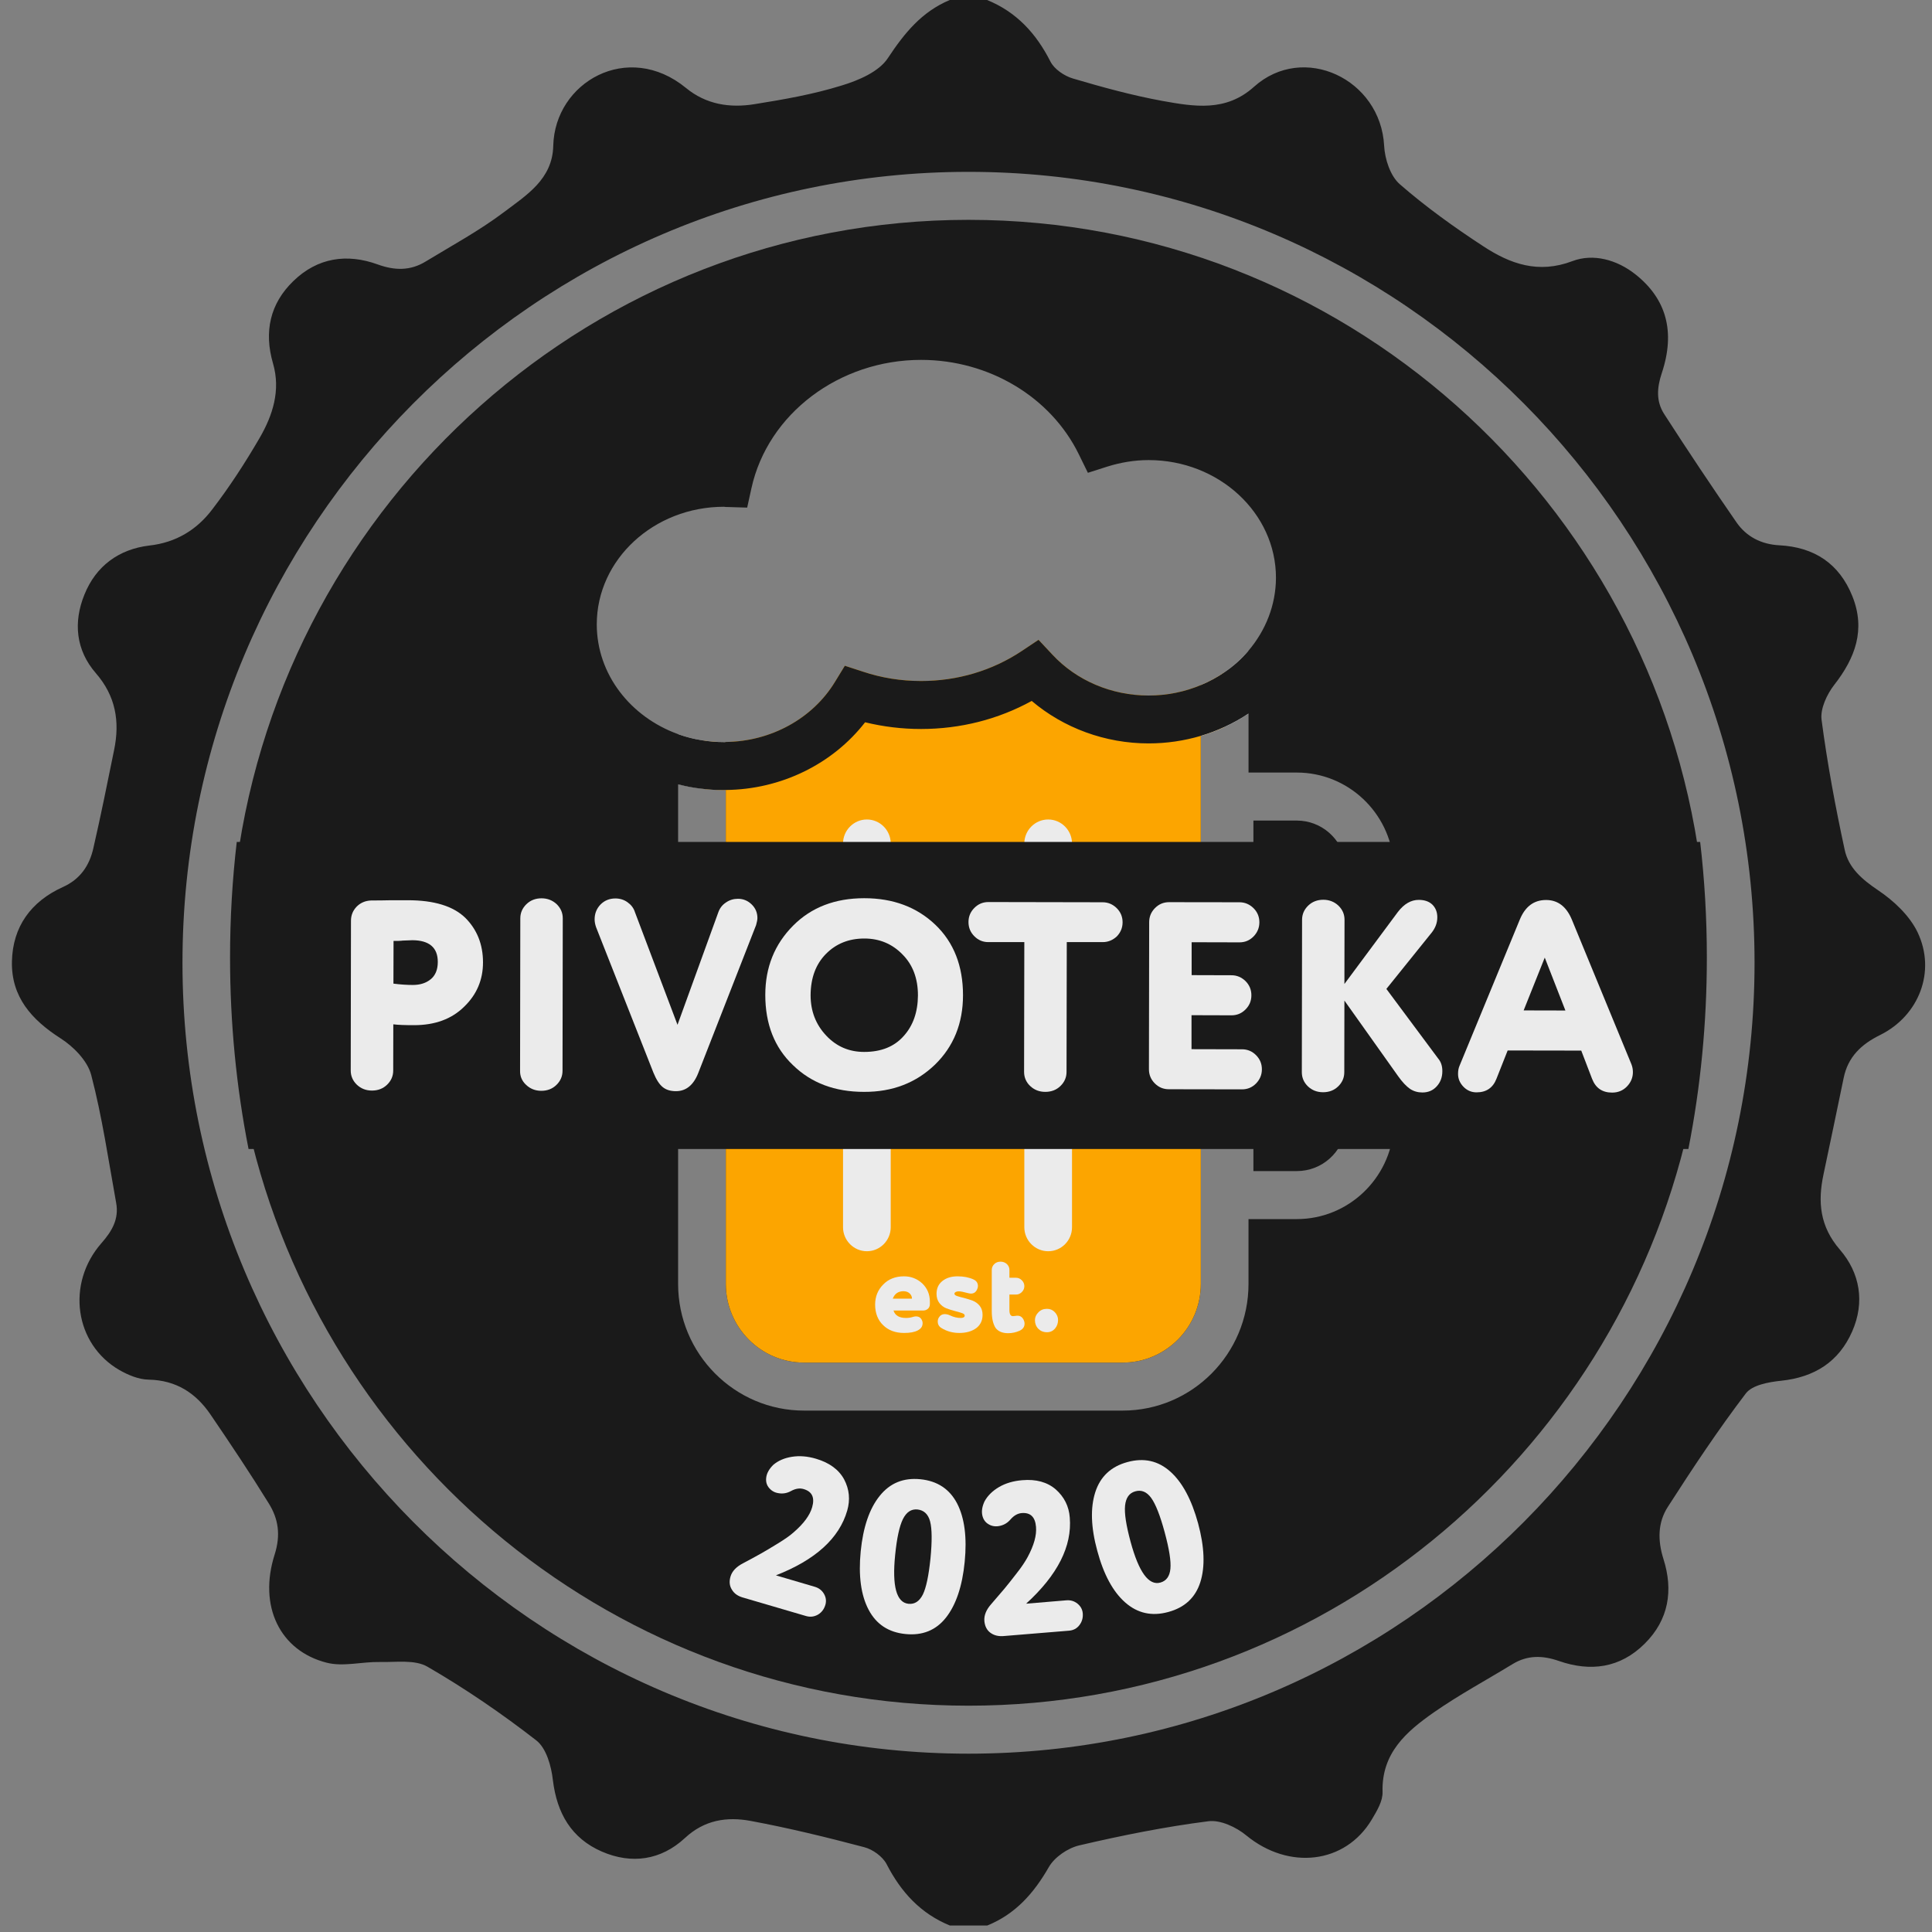 <svg width="80" height="80" viewBox="0 0 80 80" fill="none" xmlns="http://www.w3.org/2000/svg">
<rect x="0" y="0" width="80" height="80" fill="#808080" stroke="none"/>
<g clip-path="url(#clip0_2005_1323)">
<path d="M49.724 46.698V53.163C49.724 54.962 48.272 56.422 46.484 56.422H33.294C31.506 56.422 30.055 54.962 30.055 53.163V46.698H49.724Z" fill="#1A1A1A"/>
<path d="M55.728 46.698C55.6 47.712 54.741 48.492 53.699 48.492H51.901V46.698H55.728Z" fill="#1A1A1A"/>
<path d="M69.916 46.698C66.819 60.388 54.632 70.629 40.103 70.629C25.58 70.629 13.387 60.383 10.291 46.698H28.079V53.163C28.079 56.06 30.419 58.41 33.294 58.41H46.484C49.363 58.41 51.698 56.06 51.698 53.163V50.48H53.698C55.827 50.48 57.575 48.805 57.713 46.698H69.916Z" fill="#1A1A1A"/>
<path d="M55.719 35.742H51.901V33.978H53.699C54.726 33.978 55.58 34.748 55.719 35.742Z" fill="#1A1A1A"/>
<path d="M47.561 30.788C45.768 30.788 44.045 30.151 42.721 29.029C41.329 29.789 39.763 30.191 38.139 30.191C37.353 30.191 36.578 30.097 35.823 29.913C34.479 31.647 32.341 32.701 30.055 32.715V35.747H49.724V30.48C49.037 30.678 48.312 30.788 47.561 30.788Z" fill="#1A1A1A"/>
<path d="M33.378 66.917L30.751 66.147C30.548 66.087 30.4 65.983 30.306 65.824C30.208 65.67 30.188 65.491 30.247 65.287C30.311 65.063 30.484 64.879 30.761 64.735C30.998 64.611 31.245 64.477 31.511 64.328C31.689 64.229 31.911 64.094 32.188 63.925C32.479 63.747 32.706 63.593 32.864 63.449C33.279 63.091 33.536 62.743 33.63 62.41C33.743 62.012 33.63 61.764 33.279 61.66C33.111 61.61 32.939 61.64 32.756 61.739C32.603 61.824 32.44 61.858 32.267 61.834C32.094 61.814 31.961 61.744 31.857 61.625C31.744 61.501 31.704 61.347 31.729 61.173C31.753 60.994 31.852 60.825 32.015 60.661C32.222 60.482 32.479 60.373 32.79 60.323C33.102 60.273 33.432 60.298 33.788 60.403C34.341 60.566 34.731 60.85 34.953 61.257C35.171 61.67 35.21 62.102 35.082 62.549C34.751 63.697 33.768 64.591 32.129 65.232L33.734 65.704C33.907 65.754 34.035 65.853 34.119 65.998C34.203 66.142 34.222 66.296 34.178 66.45C34.124 66.634 34.02 66.768 33.872 66.857C33.714 66.947 33.551 66.966 33.378 66.917Z" fill="#EBEBEB"/>
<path d="M36.425 61.943C36.85 61.411 37.408 61.183 38.109 61.252C38.815 61.322 39.324 61.66 39.635 62.261C39.941 62.857 40.045 63.662 39.946 64.671C39.847 65.684 39.585 66.455 39.171 66.981C38.756 67.508 38.193 67.732 37.497 67.662C36.79 67.593 36.282 67.255 35.966 66.653C35.65 66.052 35.541 65.247 35.64 64.239C35.739 63.24 36 62.47 36.425 61.943ZM37.62 66.41C37.877 66.435 38.069 66.306 38.213 66.027C38.351 65.744 38.455 65.247 38.529 64.532C38.598 63.816 38.593 63.304 38.514 63.001C38.435 62.698 38.257 62.534 37.99 62.504C37.734 62.48 37.536 62.609 37.388 62.902C37.245 63.19 37.136 63.687 37.067 64.383C36.934 65.684 37.121 66.36 37.62 66.41Z" fill="#EBEBEB"/>
<path d="M44.267 67.523L41.541 67.747C41.334 67.761 41.156 67.717 41.008 67.607C40.86 67.498 40.781 67.334 40.761 67.126C40.741 66.892 40.835 66.658 41.042 66.425C41.215 66.226 41.403 66.007 41.6 65.774C41.729 65.62 41.892 65.411 42.089 65.158C42.302 64.889 42.455 64.656 42.554 64.472C42.815 63.985 42.929 63.573 42.899 63.225C42.865 62.812 42.667 62.624 42.307 62.653C42.134 62.668 41.981 62.758 41.843 62.917C41.729 63.051 41.586 63.14 41.418 63.18C41.25 63.22 41.097 63.205 40.959 63.13C40.81 63.051 40.717 62.927 40.677 62.753C40.638 62.579 40.667 62.385 40.766 62.171C40.894 61.933 41.097 61.734 41.368 61.575C41.64 61.416 41.961 61.322 42.327 61.292C42.904 61.242 43.368 61.371 43.719 61.675C44.065 61.983 44.262 62.37 44.297 62.837C44.396 64.025 43.793 65.217 42.489 66.405L44.154 66.266C44.331 66.251 44.484 66.296 44.618 66.405C44.751 66.514 44.82 66.644 44.835 66.807C44.85 66.996 44.8 67.16 44.692 67.299C44.588 67.433 44.445 67.508 44.267 67.523Z" fill="#EBEBEB"/>
<path d="M45.353 61.789C45.56 61.143 46.005 60.725 46.681 60.542C47.368 60.353 47.96 60.487 48.464 60.939C48.963 61.386 49.343 62.102 49.61 63.076C49.876 64.06 49.906 64.87 49.704 65.511C49.501 66.152 49.057 66.564 48.38 66.748C47.694 66.937 47.101 66.802 46.593 66.355C46.084 65.908 45.699 65.193 45.437 64.219C45.17 63.245 45.146 62.435 45.353 61.789ZM48.049 65.531C48.296 65.461 48.434 65.272 48.464 64.959C48.494 64.646 48.415 64.144 48.227 63.449C48.039 62.753 47.852 62.281 47.669 62.027C47.486 61.774 47.264 61.679 47.007 61.754C46.76 61.824 46.622 62.017 46.587 62.34C46.553 62.663 46.632 63.165 46.815 63.841C47.156 65.098 47.565 65.665 48.049 65.531Z" fill="#EBEBEB"/>
<path d="M57.719 36.035V46.435C57.719 46.524 57.714 46.609 57.714 46.698H28.079V35.742H57.709C57.719 35.841 57.719 35.94 57.719 36.035Z" fill="#EBEBEB"/>
<path d="M49.724 46.698V53.163C49.724 54.962 48.272 56.422 46.484 56.422H33.294C31.506 56.422 30.055 54.962 30.055 53.163V46.698H49.724Z" fill="#FCA500"/>
<path d="M50.711 27.831V30.102C50.395 30.251 50.064 30.37 49.723 30.474V35.742H30.054V32.711C30.029 32.715 30.005 32.715 29.98 32.715C29.669 32.715 29.368 32.696 29.066 32.661V30.653C29.363 30.703 29.664 30.728 29.98 30.728C30.005 30.728 30.029 30.728 30.054 30.723C31.921 30.703 33.649 29.754 34.573 28.238L34.983 27.568L35.728 27.811C36.503 28.07 37.313 28.199 38.138 28.199C39.644 28.199 41.086 27.771 42.311 26.956L43.002 26.494L43.575 27.106C44.578 28.184 46.029 28.8 47.56 28.8C48.331 28.8 49.066 28.646 49.723 28.368C50.074 28.219 50.405 28.04 50.711 27.831Z" fill="#FCA500"/>
<path d="M50.711 27.831C50.41 28.04 50.079 28.219 49.724 28.368V30.474C50.059 30.375 50.39 30.251 50.711 30.102C51.057 29.943 51.388 29.759 51.699 29.55V26.942C51.412 27.274 51.082 27.573 50.711 27.831ZM29.067 30.653C28.721 30.599 28.39 30.514 28.079 30.4V32.472C28.4 32.556 28.731 32.621 29.067 32.656C29.368 32.696 29.669 32.711 29.98 32.711C30.005 32.711 30.03 32.711 30.054 32.706V30.718C30.03 30.723 30.005 30.723 29.98 30.723C29.669 30.728 29.363 30.703 29.067 30.653Z" fill="#EBEBEB"/>
<path d="M40.104 9.103C24.637 9.103 11.813 20.721 9.803 35.747H28.079V32.477C28.4 32.562 28.731 32.626 29.067 32.661C29.368 32.701 29.669 32.715 29.98 32.715C30.005 32.715 30.03 32.715 30.055 32.711C32.341 32.691 34.479 31.637 35.822 29.908C36.578 30.092 37.353 30.186 38.139 30.186C39.763 30.186 41.329 29.789 42.721 29.024C44.045 30.147 45.768 30.783 47.561 30.783C48.311 30.783 49.037 30.673 49.724 30.47C50.059 30.37 50.39 30.246 50.711 30.097C51.057 29.938 51.388 29.754 51.699 29.545V31.99H53.699C55.818 31.99 57.561 33.65 57.709 35.742H70.4C68.395 20.721 55.576 9.103 40.104 9.103ZM51.699 26.942C51.413 27.279 51.082 27.578 50.711 27.831C50.41 28.04 50.079 28.219 49.724 28.368C49.067 28.646 48.331 28.8 47.561 28.8C46.03 28.8 44.578 28.184 43.576 27.106L43.003 26.494L42.311 26.956C41.087 27.771 39.645 28.199 38.139 28.199C37.314 28.199 36.499 28.07 35.729 27.811L34.983 27.568L34.573 28.238C33.65 29.754 31.921 30.703 30.055 30.723C30.03 30.728 30.005 30.728 29.98 30.728C29.669 30.728 29.363 30.703 29.067 30.653C28.721 30.599 28.39 30.514 28.079 30.4C26.109 29.689 24.711 27.921 24.711 25.853C24.711 23.17 27.072 20.984 29.98 20.984L30.015 20.989C30.05 20.994 30.089 20.994 30.124 20.994L30.939 21.019L31.116 20.214C31.793 17.138 34.746 14.902 38.139 14.902C40.948 14.902 43.511 16.437 44.672 18.812L45.047 19.578L45.857 19.319C46.415 19.145 46.988 19.051 47.561 19.051C50.465 19.051 52.835 21.237 52.835 23.925C52.83 25.063 52.405 26.107 51.699 26.942Z" fill="#1A1A1A"/>
<path d="M35.896 51.811C35.353 51.811 34.908 51.364 34.908 50.817V34.927C34.908 34.38 35.353 33.933 35.896 33.933C36.439 33.933 36.883 34.38 36.883 34.927V50.817C36.883 51.364 36.439 51.811 35.896 51.811Z" fill="#EBEBEB"/>
<path d="M43.403 51.811C42.859 51.811 42.415 51.364 42.415 50.817V34.927C42.415 34.38 42.859 33.933 43.403 33.933C43.946 33.933 44.39 34.38 44.39 34.927V50.817C44.39 51.364 43.951 51.811 43.403 51.811Z" fill="#EBEBEB"/>
<path d="M37.432 52.85C37.724 52.85 37.976 52.949 38.188 53.143C38.395 53.342 38.504 53.595 38.504 53.898V53.998C38.504 54.082 38.474 54.151 38.42 54.196C38.361 54.246 38.297 54.266 38.222 54.266H36.998C37.062 54.469 37.235 54.574 37.516 54.574C37.615 54.574 37.719 54.559 37.827 54.524C37.862 54.514 37.897 54.509 37.926 54.509C38.055 54.509 38.139 54.569 38.183 54.688C38.198 54.713 38.203 54.748 38.203 54.792C38.203 54.927 38.134 55.021 38 55.091C37.867 55.16 37.684 55.195 37.437 55.195C37.077 55.195 36.785 55.086 36.568 54.872C36.351 54.663 36.237 54.375 36.237 54.022C36.237 53.689 36.351 53.411 36.573 53.188C36.79 52.964 37.077 52.85 37.432 52.85ZM36.968 53.774H37.763C37.763 53.689 37.729 53.615 37.664 53.555C37.6 53.496 37.511 53.466 37.403 53.466C37.19 53.471 37.047 53.57 36.968 53.774Z" fill="#EBEBEB"/>
<path d="M39.724 55.195C39.447 55.195 39.2 55.125 38.983 54.991C38.879 54.927 38.83 54.837 38.83 54.718C38.83 54.663 38.844 54.609 38.874 54.559C38.928 54.465 39.012 54.415 39.126 54.415C39.185 54.415 39.254 54.43 39.333 54.465C39.486 54.539 39.635 54.574 39.778 54.574C39.891 54.574 39.946 54.539 39.946 54.474C39.946 54.43 39.906 54.395 39.827 54.37C39.748 54.34 39.649 54.316 39.536 54.286C39.422 54.256 39.309 54.221 39.19 54.176C39.077 54.132 38.978 54.057 38.899 53.958C38.82 53.853 38.78 53.729 38.78 53.575C38.78 53.352 38.859 53.173 39.022 53.044C39.185 52.914 39.393 52.85 39.649 52.85C39.906 52.85 40.128 52.894 40.311 52.979C40.435 53.038 40.494 53.128 40.494 53.252C40.494 53.297 40.484 53.337 40.464 53.381C40.41 53.506 40.326 53.565 40.203 53.565C40.168 53.565 40.118 53.555 40.059 53.54C39.901 53.496 39.783 53.471 39.694 53.471C39.645 53.471 39.605 53.481 39.57 53.501C39.536 53.52 39.521 53.545 39.521 53.57C39.521 53.61 39.56 53.645 39.639 53.669C39.718 53.694 39.817 53.724 39.931 53.749C40.044 53.779 40.158 53.814 40.277 53.858C40.39 53.903 40.489 53.973 40.568 54.072C40.647 54.171 40.686 54.296 40.686 54.445C40.686 54.673 40.602 54.857 40.43 54.991C40.247 55.125 40.015 55.195 39.724 55.195Z" fill="#EBEBEB"/>
<path d="M41.067 54.291V52.586C41.067 52.492 41.102 52.407 41.171 52.343C41.24 52.273 41.329 52.243 41.433 52.243C41.536 52.243 41.625 52.278 41.694 52.343C41.764 52.412 41.798 52.492 41.798 52.586V52.909H42.07C42.164 52.909 42.243 52.944 42.312 53.014C42.381 53.083 42.416 53.163 42.416 53.257C42.416 53.352 42.381 53.431 42.312 53.501C42.243 53.57 42.164 53.605 42.07 53.605H41.798V54.251C41.798 54.415 41.848 54.499 41.941 54.499C41.971 54.499 42.006 54.494 42.045 54.489C42.055 54.489 42.065 54.489 42.08 54.484C42.094 54.484 42.104 54.48 42.114 54.48C42.124 54.48 42.129 54.48 42.129 54.48C42.253 54.48 42.342 54.544 42.396 54.673C42.416 54.718 42.425 54.763 42.425 54.807C42.425 54.942 42.356 55.041 42.213 55.106C42.065 55.17 41.912 55.205 41.744 55.205C41.507 55.205 41.329 55.13 41.221 54.981C41.122 54.822 41.067 54.594 41.067 54.291Z" fill="#EBEBEB"/>
<path d="M43.353 54.196C43.482 54.196 43.59 54.241 43.679 54.335C43.768 54.43 43.812 54.539 43.812 54.658C43.812 54.797 43.768 54.917 43.684 55.016C43.595 55.115 43.487 55.165 43.353 55.165C43.205 55.165 43.087 55.115 42.993 55.021C42.899 54.922 42.855 54.803 42.855 54.663C42.855 54.539 42.904 54.435 42.998 54.34C43.092 54.241 43.21 54.196 43.353 54.196Z" fill="#EBEBEB"/>
<path d="M79.403 38.604C79.072 37.913 78.415 37.297 77.763 36.86C77.106 36.417 76.543 35.935 76.385 35.19C76 33.411 75.664 31.612 75.427 29.804C75.368 29.347 75.65 28.745 75.956 28.353C76.825 27.24 77.254 26.072 76.706 24.696C76.163 23.334 75.121 22.653 73.674 22.579C72.933 22.539 72.316 22.226 71.901 21.625C70.879 20.149 69.882 18.653 68.909 17.143C68.578 16.626 68.603 16.075 68.81 15.453C69.388 13.719 68.988 12.368 67.724 11.364C66.943 10.743 65.961 10.489 65.111 10.812C63.694 11.349 62.533 10.927 61.417 10.196C60.217 9.411 59.037 8.566 57.956 7.622C57.571 7.284 57.343 6.589 57.314 6.037C57.17 3.27 53.971 1.759 51.926 3.593C50.756 4.646 49.442 4.412 48.133 4.179C46.884 3.95 45.65 3.612 44.425 3.25C44.069 3.145 43.654 2.862 43.496 2.549C42.904 1.381 42.089 0.497 40.874 0H39.328C38.173 0.482 37.452 1.366 36.766 2.405C36.395 2.971 35.551 3.329 34.844 3.543C33.674 3.906 32.459 4.119 31.244 4.313C30.232 4.477 29.244 4.333 28.405 3.642C26 1.67 22.973 3.399 22.909 6.037C22.879 7.424 21.793 8.084 20.874 8.78C19.852 9.55 18.716 10.166 17.62 10.832C16.993 11.215 16.346 11.205 15.645 10.952C14.366 10.485 13.146 10.668 12.148 11.637C11.18 12.571 10.924 13.739 11.304 15.046C11.63 16.164 11.294 17.198 10.746 18.142C10.153 19.16 9.506 20.159 8.785 21.098C8.148 21.938 7.289 22.465 6.188 22.589C4.924 22.738 3.97 23.439 3.496 24.621C3.032 25.759 3.136 26.917 3.97 27.876C4.79 28.82 4.968 29.873 4.726 31.051C4.449 32.407 4.178 33.764 3.867 35.115C3.704 35.846 3.319 36.412 2.593 36.735C1.284 37.332 0.524 38.37 0.494 39.816C0.464 41.277 1.304 42.221 2.494 42.986C3.037 43.329 3.625 43.925 3.778 44.517C4.232 46.251 4.489 48.035 4.81 49.809C4.933 50.474 4.637 50.981 4.203 51.473C2.731 53.148 3.087 55.657 4.943 56.73C5.309 56.939 5.748 57.123 6.158 57.128C7.294 57.153 8.109 57.679 8.721 58.579C9.546 59.791 10.361 61.009 11.131 62.256C11.526 62.892 11.63 63.558 11.373 64.368C10.691 66.509 11.59 68.358 13.531 68.85C14.212 69.024 14.993 68.805 15.724 68.82C16.39 68.835 17.175 68.711 17.699 69.014C19.269 69.923 20.78 70.957 22.212 72.07C22.622 72.392 22.83 73.133 22.894 73.714C23.062 75.091 23.664 76.124 24.924 76.671C26.153 77.203 27.368 77.029 28.361 76.109C29.171 75.354 30.104 75.22 31.077 75.399C32.657 75.692 34.222 76.075 35.783 76.487C36.133 76.576 36.548 76.874 36.711 77.188C37.309 78.35 38.119 79.235 39.333 79.732H40.879C42.044 79.26 42.805 78.4 43.427 77.317C43.664 76.899 44.217 76.522 44.696 76.412C46.459 76 48.242 75.642 50.035 75.414C50.533 75.349 51.19 75.657 51.605 76C53.363 77.446 55.704 77.188 56.805 75.339C57.012 74.991 57.259 74.584 57.249 74.206C57.2 72.591 58.237 71.702 59.363 70.912C60.41 70.181 61.546 69.57 62.637 68.904C63.249 68.532 63.872 68.542 64.543 68.775C65.852 69.232 67.082 69.078 68.104 68.06C69.101 67.071 69.294 65.853 68.879 64.552C68.637 63.781 68.642 63.046 69.062 62.395C70.089 60.795 71.141 59.21 72.291 57.699C72.558 57.347 73.245 57.227 73.758 57.173C75.131 57.029 76.143 56.392 76.696 55.13C77.225 53.923 77.022 52.711 76.183 51.742C75.358 50.788 75.264 49.774 75.506 48.636C75.788 47.309 76.064 45.973 76.341 44.641C76.519 43.761 77.072 43.24 77.862 42.852C79.457 42.057 80.178 40.229 79.403 38.604ZM40.104 72.616C22.158 72.616 7.556 57.923 7.556 39.866C7.556 21.804 22.158 7.116 40.104 7.116C58.05 7.116 72.652 21.804 72.652 39.866C72.652 57.923 58.05 72.616 40.104 72.616Z" fill="#1A1A1A"/>
<path d="M70.677 39.647C70.677 42.375 70.415 45.029 69.912 47.578H10.292C9.788 45.024 9.526 42.37 9.526 39.647C9.526 38.027 9.62 36.427 9.803 34.867V34.862H70.4C70.583 36.422 70.677 38.022 70.677 39.647Z" fill="#1A1A1A"/>
<path d="M15.363 37.287C15.679 37.287 15.956 37.282 16.198 37.277H16.889C17.975 37.277 18.765 37.52 19.264 38.002C19.753 38.489 20 39.106 20 39.851C20 40.576 19.738 41.188 19.215 41.69C18.701 42.196 18.01 42.45 17.146 42.45C16.765 42.45 16.479 42.44 16.286 42.415L16.282 44.328C16.282 44.556 16.198 44.75 16.03 44.914C15.862 45.078 15.649 45.158 15.402 45.158C15.151 45.158 14.943 45.073 14.775 44.914C14.607 44.75 14.523 44.556 14.523 44.328L14.533 38.127C14.533 37.898 14.612 37.704 14.77 37.54C14.928 37.381 15.126 37.297 15.363 37.287ZM16.296 38.962L16.291 40.73C16.598 40.77 16.869 40.785 17.096 40.785C17.398 40.785 17.644 40.706 17.837 40.547C18.03 40.388 18.128 40.149 18.128 39.831C18.128 39.235 17.773 38.932 17.062 38.932C17.052 38.932 17.022 38.932 16.963 38.937C16.904 38.942 16.815 38.942 16.686 38.947C16.563 38.962 16.434 38.962 16.296 38.962Z" fill="#EBEBEB"/>
<path d="M21.535 44.338L21.545 38.027C21.545 37.799 21.629 37.605 21.797 37.441C21.965 37.277 22.177 37.197 22.424 37.197C22.671 37.197 22.884 37.282 23.051 37.441C23.219 37.605 23.303 37.799 23.303 38.027L23.293 44.338C23.293 44.566 23.209 44.76 23.041 44.924C22.874 45.088 22.661 45.168 22.414 45.168C22.163 45.168 21.955 45.083 21.787 44.924C21.614 44.765 21.53 44.566 21.535 44.338Z" fill="#EBEBEB"/>
<path d="M24.622 38.067C24.622 37.824 24.706 37.62 24.869 37.451C25.032 37.287 25.239 37.203 25.481 37.203C25.664 37.203 25.832 37.252 25.98 37.357C26.128 37.461 26.237 37.595 26.291 37.769L28.054 42.435L29.743 37.779C29.802 37.61 29.906 37.471 30.059 37.371C30.207 37.267 30.375 37.217 30.558 37.217C30.78 37.217 30.968 37.297 31.126 37.451C31.284 37.605 31.363 37.794 31.363 38.017C31.363 38.082 31.343 38.181 31.308 38.306L28.913 44.432C28.716 44.934 28.405 45.183 27.99 45.183C27.763 45.183 27.58 45.128 27.442 45.014C27.304 44.904 27.175 44.706 27.057 44.417L24.681 38.39C24.642 38.276 24.622 38.172 24.622 38.067Z" fill="#EBEBEB"/>
<path d="M35.777 45.212C34.572 45.212 33.595 44.845 32.839 44.109C32.069 43.379 31.689 42.405 31.689 41.197C31.689 40.055 32.074 39.101 32.839 38.331C33.595 37.57 34.577 37.193 35.787 37.193C36.982 37.193 37.965 37.56 38.735 38.296C39.496 39.026 39.876 40 39.876 41.208C39.876 42.375 39.486 43.334 38.716 44.084C37.931 44.84 36.953 45.217 35.777 45.212ZM35.792 38.862C35.145 38.862 34.617 39.076 34.197 39.503C33.777 39.931 33.57 40.497 33.565 41.208C33.565 41.863 33.777 42.42 34.212 42.882C34.637 43.334 35.16 43.558 35.782 43.558C36.489 43.558 37.032 43.339 37.422 42.897C37.812 42.465 38.005 41.903 38.01 41.217C38.01 40.517 37.797 39.95 37.372 39.523C36.943 39.081 36.414 38.862 35.792 38.862Z" fill="#EBEBEB"/>
<path d="M45.659 39.011H44.173L44.163 44.383C44.163 44.611 44.079 44.805 43.911 44.969C43.743 45.133 43.531 45.212 43.284 45.212C43.032 45.212 42.825 45.128 42.657 44.969C42.489 44.81 42.405 44.611 42.405 44.383L42.415 39.011H40.928C40.701 39.011 40.508 38.932 40.346 38.768C40.182 38.604 40.103 38.41 40.103 38.181C40.103 37.953 40.182 37.759 40.346 37.595C40.508 37.431 40.701 37.352 40.928 37.352L45.659 37.361C45.886 37.361 46.079 37.446 46.242 37.605C46.405 37.769 46.484 37.963 46.484 38.191C46.484 38.42 46.4 38.614 46.242 38.778C46.079 38.927 45.886 39.011 45.659 39.011Z" fill="#EBEBEB"/>
<path d="M49.338 42.037V43.444L51.427 43.449C51.654 43.449 51.847 43.528 52.01 43.692C52.173 43.856 52.252 44.05 52.252 44.278C52.252 44.507 52.168 44.701 52.01 44.865C51.847 45.029 51.654 45.108 51.427 45.108L48.4 45.103C48.173 45.103 47.98 45.024 47.817 44.86C47.654 44.696 47.575 44.502 47.575 44.273L47.585 38.186C47.585 37.958 47.664 37.764 47.827 37.6C47.99 37.436 48.183 37.357 48.41 37.357L51.323 37.361C51.55 37.361 51.743 37.446 51.906 37.605C52.069 37.769 52.148 37.963 52.148 38.191C52.148 38.42 52.064 38.614 51.906 38.778C51.743 38.942 51.55 39.021 51.323 39.021L49.343 39.016V40.378L50.992 40.383C51.22 40.383 51.412 40.467 51.575 40.626C51.738 40.79 51.817 40.984 51.817 41.212C51.817 41.441 51.738 41.635 51.575 41.799C51.412 41.963 51.22 42.042 50.992 42.042L49.338 42.037Z" fill="#EBEBEB"/>
<path d="M57.896 44.566L55.669 41.431L55.664 44.398C55.664 44.626 55.58 44.82 55.412 44.984C55.245 45.148 55.032 45.227 54.785 45.227C54.533 45.227 54.326 45.143 54.158 44.984C53.99 44.82 53.906 44.626 53.906 44.398L53.916 38.087C53.916 37.858 54 37.665 54.168 37.501C54.336 37.337 54.548 37.257 54.795 37.257C55.042 37.257 55.254 37.342 55.422 37.501C55.59 37.665 55.674 37.858 55.674 38.087L55.669 40.745L57.886 37.759C58.143 37.426 58.43 37.262 58.746 37.262C58.988 37.262 59.175 37.327 59.314 37.461C59.447 37.595 59.516 37.769 59.516 37.983C59.516 38.206 59.442 38.41 59.294 38.604L57.407 40.949L59.551 43.831C59.669 43.97 59.728 44.149 59.724 44.363C59.724 44.606 59.645 44.815 59.491 44.984C59.338 45.153 59.141 45.237 58.899 45.237C58.706 45.237 58.538 45.188 58.385 45.088C58.232 44.979 58.069 44.81 57.896 44.566Z" fill="#EBEBEB"/>
<path d="M65.926 44.676L65.476 43.503L62.429 43.498L61.965 44.671C61.817 45.048 61.541 45.232 61.141 45.232C60.928 45.232 60.746 45.153 60.597 44.999C60.449 44.845 60.37 44.661 60.375 44.457C60.375 44.338 60.395 44.233 60.429 44.149L62.928 38.087C63.151 37.54 63.511 37.267 64.02 37.267C64.504 37.267 64.859 37.535 65.086 38.077L67.55 44.06C67.595 44.169 67.615 44.283 67.615 44.393C67.615 44.621 67.531 44.82 67.368 44.989C67.205 45.158 66.997 45.242 66.755 45.242C66.346 45.242 66.074 45.053 65.926 44.676ZM63.091 41.839L64.82 41.843L63.965 39.652L63.091 41.839Z" fill="#EBEBEB"/>
</g>
<defs>
<clipPath id="clip0_2005_1323">
<rect width="80" height="80" fill="white"/>
</clipPath>
</defs>
</svg>
